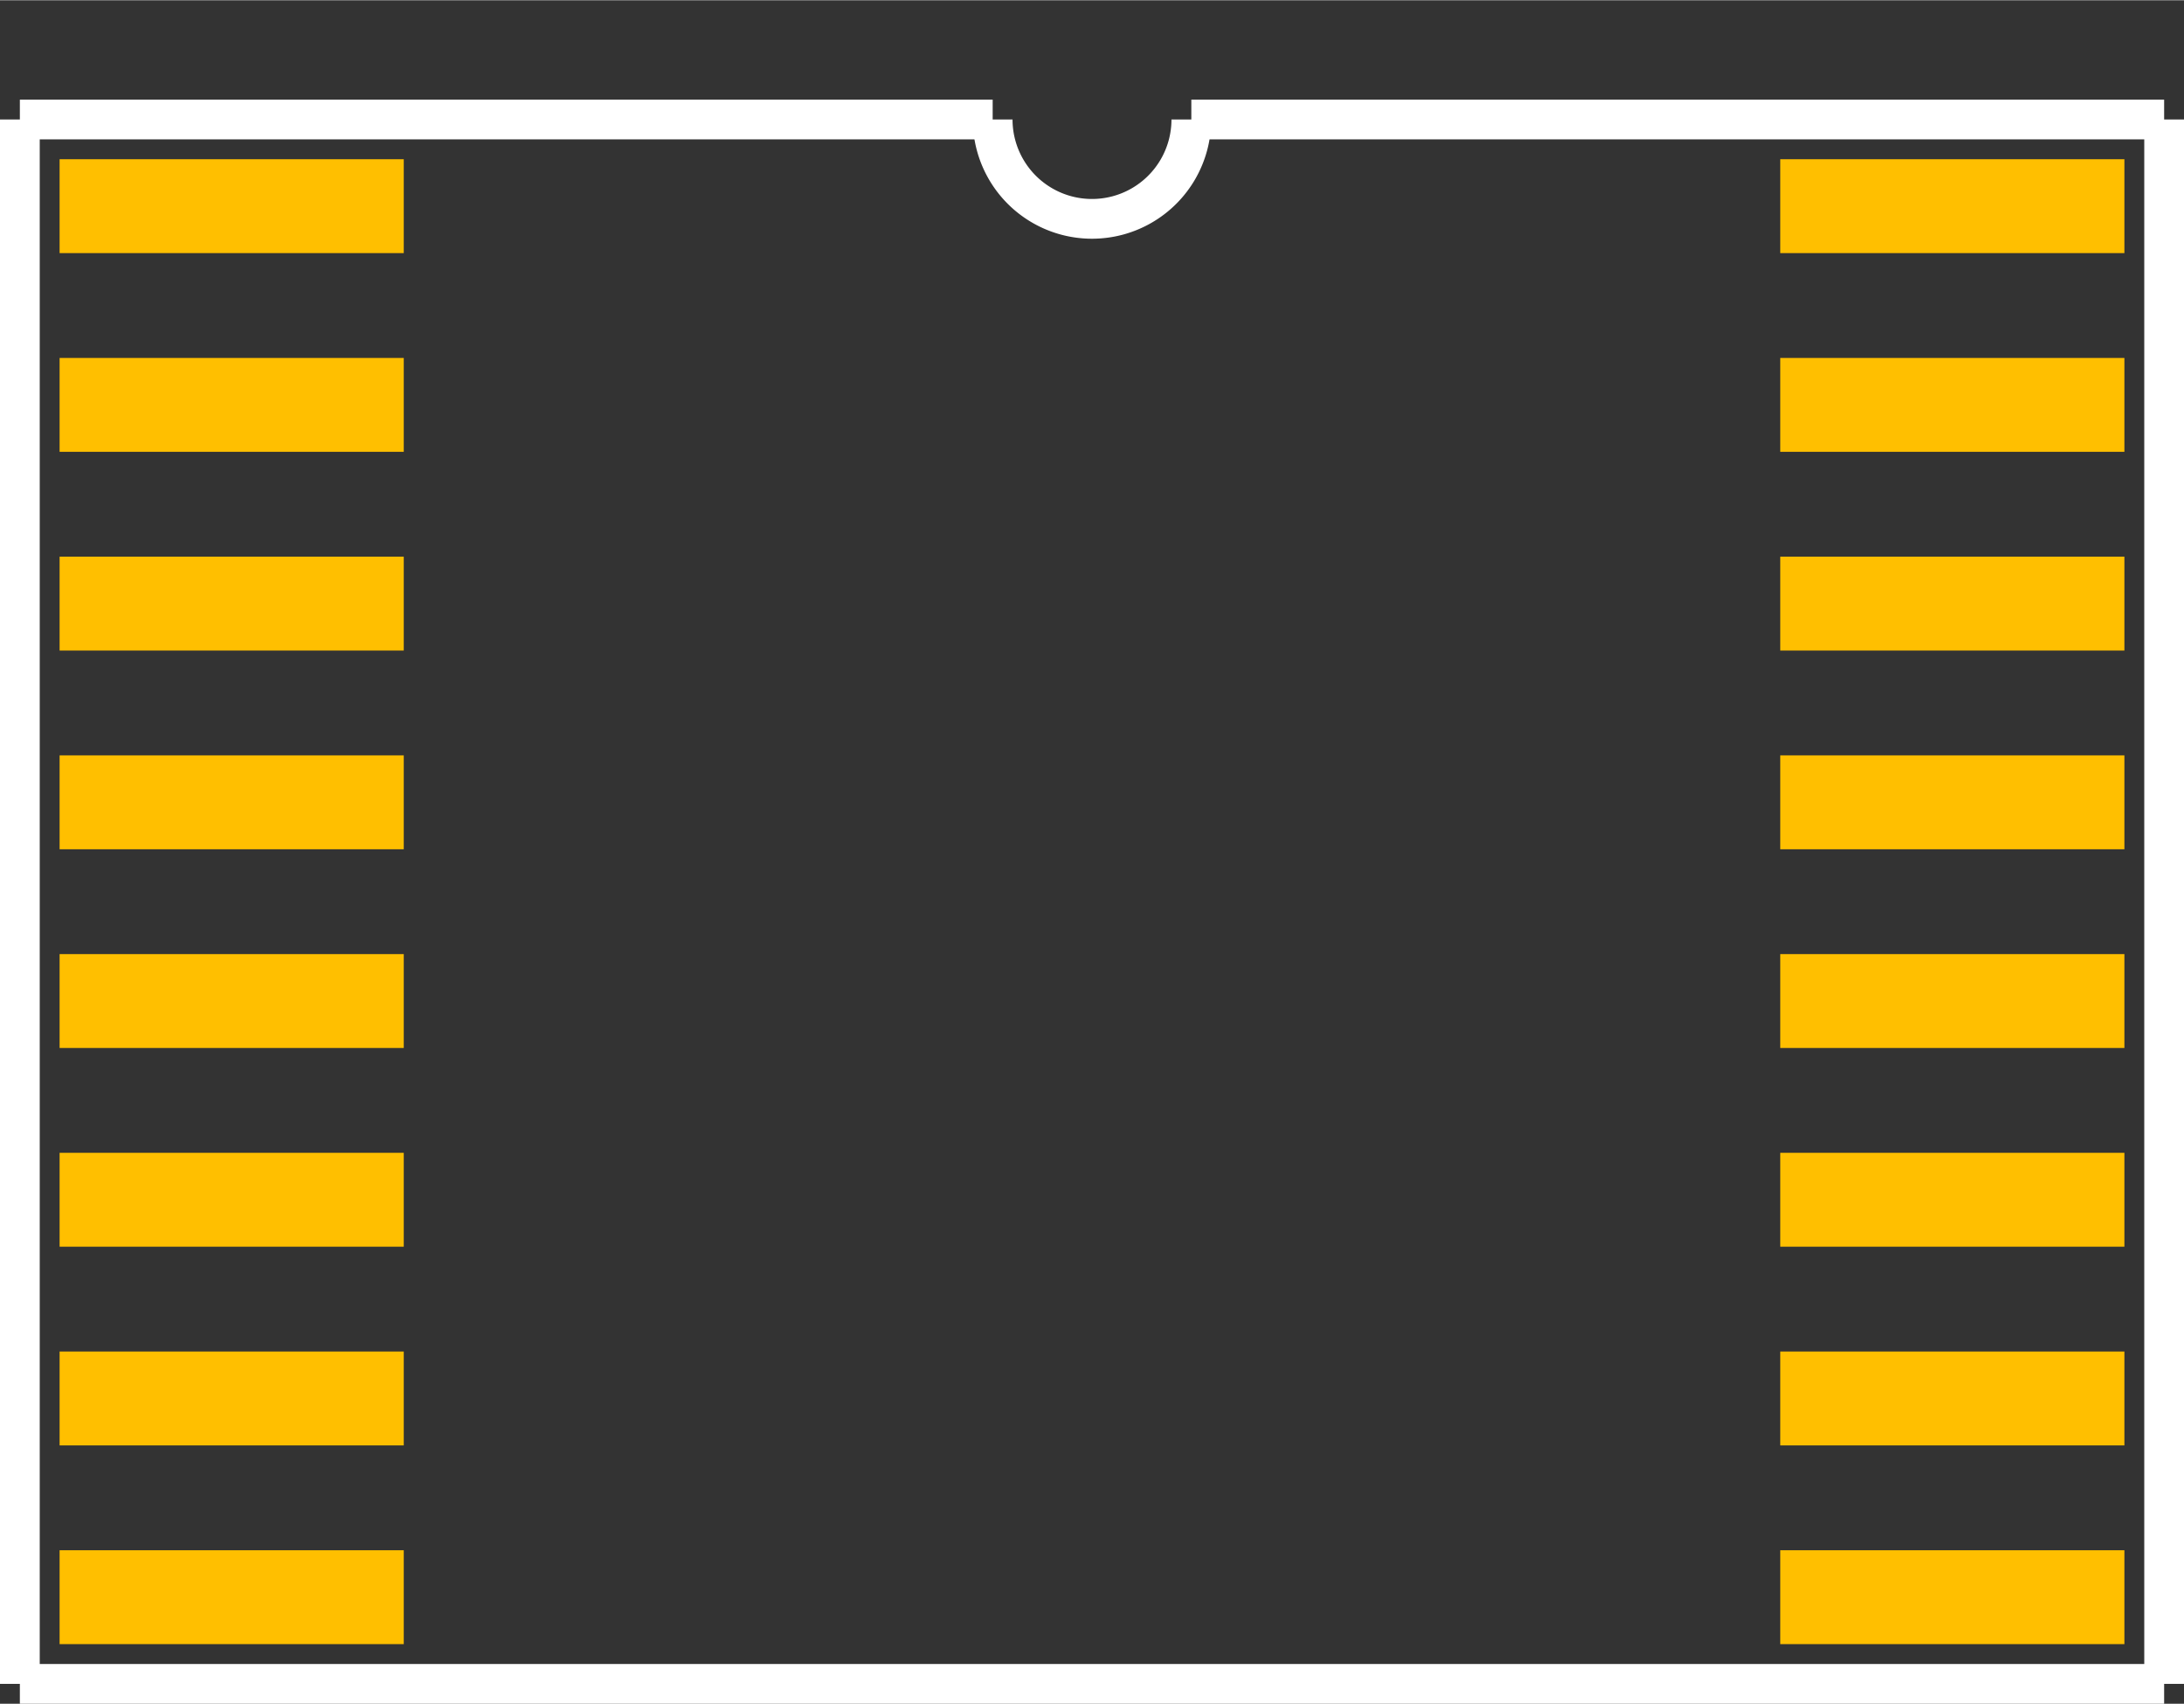 <?xml version="1.0" encoding="UTF-8" standalone="no"?> <svg xmlns:svg="http://www.w3.org/2000/svg" xmlns="http://www.w3.org/2000/svg" version="1.2" baseProfile="tiny" x="0in" y="0in" width="0.55in" height="0.429in" viewBox="0 0 54968 42862" ><rect x="0" y="0" width="54968" height="42862" fill="#333333" stroke="none"/><title>SOJ16_450.fp</title><desc>Geda footprint file 'SOJ16_450.fp' converted by Fritzing</desc><g id="copper1">
 <line fill="none" connectorname="1" stroke="#ffbf00" stroke-linejoin="miter" stroke-linecap="square" id="connector0pad" y1="5181" x1="2681" y2="5181" stroke-width="2362" x2="8981"/>
 <line fill="none" connectorname="2" stroke="#ffbf00" stroke-linejoin="miter" stroke-linecap="square" id="connector1pad" y1="10181" x1="2681" y2="10181" stroke-width="2362" x2="8981"/>
 <line fill="none" connectorname="3" stroke="#ffbf00" stroke-linejoin="miter" stroke-linecap="square" id="connector2pad" y1="15181" x1="2681" y2="15181" stroke-width="2362" x2="8981"/>
 <line fill="none" connectorname="4" stroke="#ffbf00" stroke-linejoin="miter" stroke-linecap="square" id="connector3pad" y1="20181" x1="2681" y2="20181" stroke-width="2362" x2="8981"/>
 <line fill="none" connectorname="5" stroke="#ffbf00" stroke-linejoin="miter" stroke-linecap="square" id="connector4pad" y1="25181" x1="2681" y2="25181" stroke-width="2362" x2="8981"/>
 <line fill="none" connectorname="6" stroke="#ffbf00" stroke-linejoin="miter" stroke-linecap="square" id="connector5pad" y1="30181" x1="2681" y2="30181" stroke-width="2362" x2="8981"/>
 <line fill="none" connectorname="7" stroke="#ffbf00" stroke-linejoin="miter" stroke-linecap="square" id="connector6pad" y1="35181" x1="2681" y2="35181" stroke-width="2362" x2="8981"/>
 <line fill="none" connectorname="8" stroke="#ffbf00" stroke-linejoin="miter" stroke-linecap="square" id="connector7pad" y1="40181" x1="2681" y2="40181" stroke-width="2362" x2="8981"/>
 <line fill="none" connectorname="9" stroke="#ffbf00" stroke-linejoin="miter" stroke-linecap="square" id="connector8pad" y1="40181" x1="52287" y2="40181" stroke-width="2362" x2="45987"/>
 <line fill="none" connectorname="10" stroke="#ffbf00" stroke-linejoin="miter" stroke-linecap="square" id="connector9pad" y1="35181" x1="52287" y2="35181" stroke-width="2362" x2="45987"/>
 <line fill="none" connectorname="11" stroke="#ffbf00" stroke-linejoin="miter" stroke-linecap="square" id="connector10pad" y1="30181" x1="52287" y2="30181" stroke-width="2362" x2="45987"/>
 <line fill="none" connectorname="12" stroke="#ffbf00" stroke-linejoin="miter" stroke-linecap="square" id="connector11pad" y1="25181" x1="52287" y2="25181" stroke-width="2362" x2="45987"/>
 <line fill="none" connectorname="13" stroke="#ffbf00" stroke-linejoin="miter" stroke-linecap="square" id="connector12pad" y1="20181" x1="52287" y2="20181" stroke-width="2362" x2="45987"/>
 <line fill="none" connectorname="14" stroke="#ffbf00" stroke-linejoin="miter" stroke-linecap="square" id="connector13pad" y1="15181" x1="52287" y2="15181" stroke-width="2362" x2="45987"/>
 <line fill="none" connectorname="15" stroke="#ffbf00" stroke-linejoin="miter" stroke-linecap="square" id="connector14pad" y1="10181" x1="52287" y2="10181" stroke-width="2362" x2="45987"/>
 <line fill="none" connectorname="16" stroke="#ffbf00" stroke-linejoin="miter" stroke-linecap="square" id="connector15pad" y1="5181" x1="52287" y2="5181" stroke-width="2362" x2="45987"/>
</g>
<g id="silkscreen">
 <line fill="none" stroke="white" y1="3000" x1="500" y2="42362" stroke-width="1000" x2="500"/>
 <line fill="none" stroke="white" y1="42362" x1="500" y2="42362" stroke-width="1000" x2="54468"/>
 <line fill="none" stroke="white" y1="42362" x1="54468" y2="3000" stroke-width="1000" x2="54468"/>
 <line fill="none" stroke="white" y1="3000" x1="500" y2="3000" stroke-width="1000" x2="24984"/>
 <line fill="none" stroke="white" y1="3000" x1="54468" y2="3000" stroke-width="1000" x2="29984"/>
 <path fill="none" stroke="white" stroke-width="1000" d="M24984,3000a2500,2500,0,1,0,5000,0"/>
</g>
</svg>